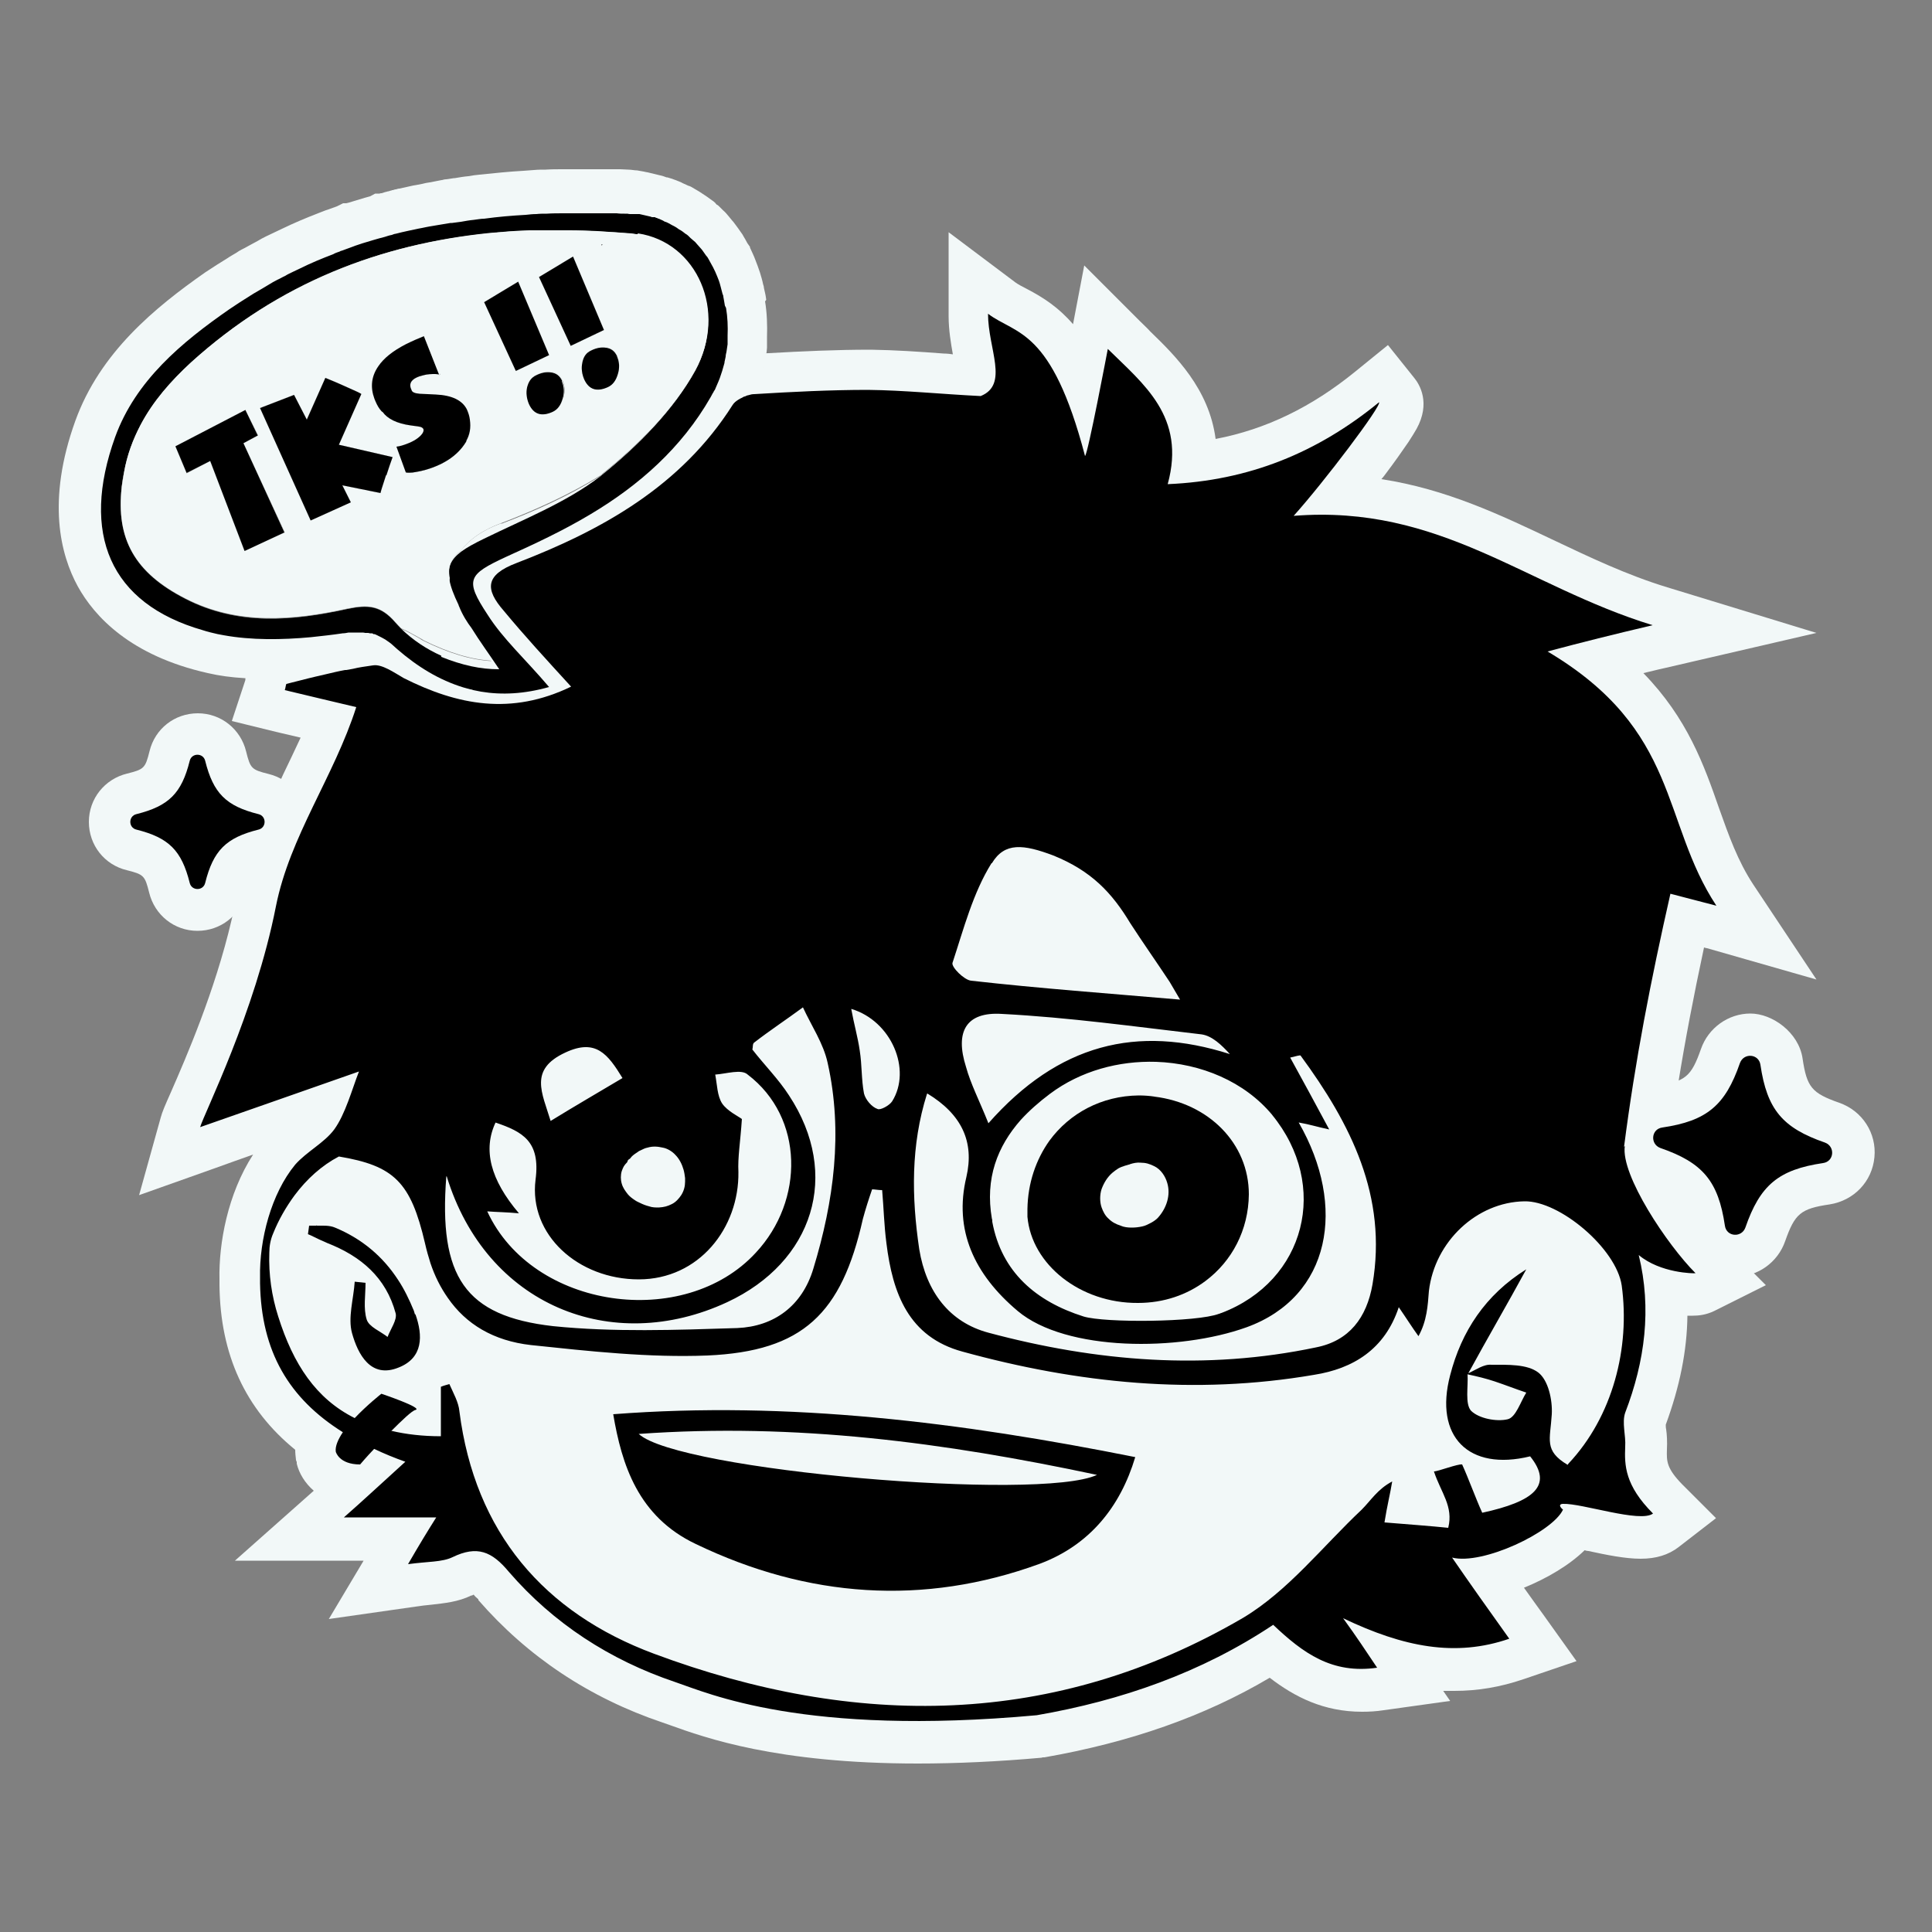 <?xml version="1.0" encoding="UTF-8"?>
<svg id="Layer_1" data-name="Layer 1" xmlns="http://www.w3.org/2000/svg" version="1.1" viewBox="0 0 500 500">
  <rect x="0" y="0" width="500" height="500" fill="#808080" stroke="none"/>
  <defs>
    <style>
      .cls-1 {
        fill: #000;
      }

      .cls-1, .cls-2 {
        stroke-width: 0px;
      }

      .cls-2 {
        fill: #f2f8f8;
      }
    </style>
  </defs>
  <path class="cls-2" d="M431.2,297.6c0,0,0,.2,0,.3.5,4.2,8.5,17.4,15.2,24.1l7.5,7.5,3.1,3.1-13.4,6.7c-2.1,1-4,1.2-5.5,1.2s-.7,0-1.4,0c-.1,9.1-2,18.4-5.6,28.2,0,.4,0,.8.1,1.2.2,1.4.3,3.2.2,5.2-.1,3.1-.1,4.9,4,9.1l8.7,8.7-9.7,7.5c-2.6,2-5.8,3-9.8,3s-8.9-1-13.5-2c-.3,0-.7-.1-1-.2-4,3.9-9.8,7.3-15.7,9.7.9,1.3,5.1,7.1,5.1,7.1l8.5,11.9-13.8,4.7c-5.9,2-11.7,3-17.8,3s-2,0-2.9,0l1.8,2.6-17.2,2.4c-1.9.3-3.8.4-5.6.4-9.9,0-17.4-3.8-23.9-8.8-16.9,10-36.1,16.7-58.3,20.6h-.4c0,0-.4.1-.4.1-11.2,1-22,1.5-32,1.5h0c-36.5,0-55.1-6.7-64-9.9-.8-.3-1.4-.5-2-.7-19-6.4-35-17.1-47.7-31.7v-.2c-.6-.5-1-.9-1.2-1.2-.1,0-.3.1-.4.2h-.2c-3.5,1.7-7,2-10.4,2.4-1.3.1-2.7.3-4.1.5l-22.4,3.2,9-15.1h-33.3l20.4-18.1c-2.3-2-3.8-4.5-4.4-7v-.5c-.1,0-.2-.5-.2-.5-.1-.9-.2-1.7-.2-2.6-12.9-10.5-19.4-24.6-19.6-42.6v-1.5c-.2-9.3,2.1-22.1,8.7-32.3-3.2,1.1-6.4,2.3-9.8,3.5l-19.7,7,5.6-20.1c.4-1.5,1.1-3.1,2.7-6.7,3.8-8.7,11.3-25.9,15.6-44.3.4-1.8.8-3.6,1.2-5.4,1.2-6.2,3.2-12,5.5-17.6.5-1.3,1.1-2.6,1.6-3.8,1.5-3.4,3.1-6.6,4.6-9.9.1-.3.3-.6.4-.9,1.6-3.3,3.1-6.5,4.6-9.7-2.2-.5-4.3-1-6.4-1.5l-11.4-2.8,3.5-10.6c0-.1,0-.2,0-.3,0-.5.2-1.1.5-1.8l1.9-5.7,5.8-1.4c1.1-.3,2.2-.6,3.4-.8,1.4-.4,2.8-.7,4.2-1,.4-.1.9-.2,1.3-.3,0,0,.2,0,.2,0,.4,0,.8-.2,1.2-.3,1.8-.4,3.6-.8,5.2-1.2.2,0,.4,0,.6-.1l1.6-.3c.9-.2,1.8-.3,2.6-.5,1.1-.2,2.1-.4,3.1-.5.7-.1,1.4-.1,2.1-.1,2.5,0,4.8.6,6.8,1.5,1.9.8,3.5,1.8,5,2.6.3.2.6.3.8.5,6.7,3.3,12.4,5,17.8,5.3-1.8-2-3.5-4.1-5.2-6.1-1.8-2.1-6.8-7.9-5.8-15.3,0-.6.2-1.1.3-1.7.5-2.1,1.5-3.9,2.7-5.5,3.3-4.4,8.5-6.3,10.5-7.1,8.3-3.2,17.1-7.1,25.4-12.2,9.6-6,18.5-13.7,25.3-24.4l.2-.3.2-.2c.3-.4.6-.9,1.1-1.4.4-.4.8-.8,1.2-1.2h.1c1.1-1,2.3-1.8,3.7-2.5,0,0,0,0,.1,0,.2,0,.4-.2.6-.3.6-.3,1.2-.5,1.6-.6h.2c.4-.2.9-.4,1.5-.5l1.4-.4h.2c.7-.1,1.4-.2,2.1-.3h.2c1.2,0,2.5-.2,3.7-.2,8.7-.5,17.6-.9,26.3-.9h.2c6.3.1,12.4.5,18.9,1,.8,0,1.6.1,2.3.2-.5-2.8-1.1-6.3-1.1-9.9v-21.7l17.3,13c.7.5,1.8,1.1,3,1.7,4.2,2.2,8.1,4.7,11.9,9.1l2.9-15.2,14.5,14.5c.9.9,1.8,1.7,2.6,2.6,6.4,6.2,15.2,14.8,16.9,27.8,13.1-2.5,24.9-8.3,36.1-17.4l8.5-6.9,6.8,8.5c1.4,1.7,4.3,6.5.6,13.2-.5.9-1.2,2-2.1,3.4-1.5,2.2-3.6,5.2-6.1,8.5-.3.4-.6.8-.9,1.1,16.9,2.6,30.9,9.3,44.6,15.8,9.3,4.4,18.9,9,29.4,12.2l38.6,11.8-39.3,9.1c-1.9.4-3.7.9-5.5,1.3,11.4,11.7,15.7,23.8,19.6,35,2.5,7,4.8,13.6,8.9,19.8l16.3,24.5-28.3-8.1c-.2,0-.5-.1-.8-.2-2.7,12.6-4.9,24.1-6.7,35.3-.6,3.9-1.2,7.7-1.8,11.6-.3,2.1-.6,4.1-.8,6.2Z"/>
  <polygon class="cls-2" points="73.6 137.8 63.3 142.6 54.4 119.3 48.3 122.4 45.4 115.5 63.5 106.1 66.7 112.7 63 114.7 73.6 137.8"/>
  <path class="cls-2" d="M80.4,134.7l-13.1-29.1,8.8-3.4,3.3,6.4,4.8-10.8c2,.8,3.6,1.5,4.7,2,3.2,1.4,4.7,2.1,4.6,2.2l-5.8,13.1,13.9,3.2c-.5,1.3-1,2.9-1.6,4.7-1,3.1-1.5,4.6-1.4,4.6l-9.9-2,2.2,4.4-10.4,4.7Z"/>
  <path class="cls-2" d="M113.9,97v-.3c0,0,.1.2,0,.3Z"/>
  <path class="cls-2" d="M97,103c-1.1-3-.8-5.8,1-8.4,1.4-2.1,3.8-4,7.1-5.7,1.6-.8,3.2-1.5,4.7-2.1l3.9,9.9c-.2,0-.5-.1-1-.1-.9,0-1.9,0-3,.3-3,.7-4,2-3.1,3.8.1.6.9.9,2.1,1l4.2.2c4.2.2,6.8,1.5,8,3.8.4.9.7,1.8.8,2.7.3,2.1,0,3.9-1,5.6-1.9,3.4-5.2,5.8-9.7,7.3-1.5.5-3,.8-4.4,1-1.2.1-1.8,0-1.7-.1l-2.4-6.6c.9-.1,1.8-.4,2.6-.7,1.9-.7,3.3-1.6,4.1-2.7.5-.8.4-1.3-.2-1.6-.3-.2-1.3-.3-2.8-.5-3.6-.5-6-1.7-7.3-3.5,0,0,0,0-.2-.1l-.5-.6c-.6-.8-1-1.7-1.4-2.7Z"/>
  <polygon class="cls-2" points="133.5 96 125.3 78.2 134.1 72.9 142.1 91.9 133.5 96"/>
  <path class="cls-2" d="M145.5,98.6c.6,1.3.7,2.8.2,4.5-.5,1.7-1.4,2.8-2.6,3.4-2.9,1.3-4.9.7-6.1-2-.6-1.4-.8-2.8-.5-4.3.3-1.6,1.1-2.6,2.4-3.2,1.4-.7,2.7-.9,3.9-.7,1.3.2,2.3,1,2.8,2.2Z"/>
  <path class="cls-2" d="M155.7,63.5v-.3s0,0,.2.1c0,0-.1.2-.2.2Z"/>
  <polygon class="cls-2" points="147.6 89.5 139.5 71.7 148.3 66.4 156.3 85.4 147.6 89.5"/>
  <path class="cls-2" d="M156.9,89.9c1.3.2,2.3,1,2.8,2.2.6,1.3.7,2.8.2,4.5-.5,1.7-1.4,2.8-2.6,3.4-2.9,1.3-4.9.7-6.1-2-.6-1.4-.8-2.8-.5-4.3.3-1.6,1.1-2.6,2.3-3.2,1.4-.7,2.7-.9,3.9-.7Z"/>
  <path class="cls-2" d="M198.3,77.6c-.1-.9-.3-1.9-.6-3.1,0-.3-.1-.6-.2-.9h0c-.2-1-.5-2-.8-3-.4-1.2-.8-2.3-1.2-3.3-.4-1.1-.9-2.1-1.4-3.2v-.2c0,0-.7-1-.7-1-.3-.6-.6-1.1-.9-1.6-.2-.4-.5-.9-.9-1.4-.3-.4-.6-.9-1-1.4-.4-.5-.7-1-1.1-1.4-.3-.4-.6-.7-.9-1.1h0c-.5-.6-.9-1.1-1.5-1.6-.3-.3-.6-.6-.9-.9-.2-.2-.4-.4-.6-.5h-.1c0-.1-.4-.4-.4-.5-.3-.3-.6-.5-.9-.7-.8-.6-1.5-1.1-2.3-1.6,0,0-.3-.2-.3-.2-.7-.5-1.5-.9-2.3-1.4-.3-.2-.7-.4-1-.5,0,0-.2,0-.3-.1-.6-.3-1.2-.5-1.7-.8-.9-.4-1.7-.7-2.6-1-.3-.1-.7-.2-1-.3,0,0-.1,0-.2,0-.5-.2-1.1-.4-1.6-.5-1.1-.3-2.2-.5-3.3-.8,0,0-.7-.1-1-.2-.6-.1-1.2-.2-1.7-.3-.7,0-1.5-.2-2.3-.2-.7,0-1.4-.1-2.1-.1-.4,0-.7,0-.9,0-2.1,0-4.3,0-6.5,0s-1.9,0-2.8,0c-1.2,0-2.5,0-3.8,0-.3,0-.6,0-1,0-1.3,0-2.8,0-4.3.1h0c-1,0-2,0-3,.1l-2.7.2c-3.7.2-7.5.6-11.4,1-1,.1-1.9.2-2.9.4-1.2.1-2.3.3-3.5.5h-.2c-.7.1-1.3.2-2,.3-.4,0-.8.1-1.1.2h-.1c-1,.2-2.1.4-3.1.6-.7.1-1.3.2-2,.4-.7.1-1.4.3-2.2.4-1.2.3-2.4.5-3.6.8-.3,0-.6.1-.9.2-.3,0-.5.1-.8.2h-.2c0,0-.2.1-.2.1-.2,0-.4.1-.7.2-.3,0-.7.2-.9.2l-.9.3c-.2,0-.4,0-.6.1h-1.1l-1.3.7c-1.9.5-3.7,1.1-5.4,1.6,0,0-.7.2-.8.2h-.8l-1.6.8c-.8.3-1.7.6-2.5.9-.1,0-.6.2-.6.2-.6.2-1.2.5-1.8.7-3.1,1.2-6.2,2.5-9.3,4-.7.3-1.4.7-2.1,1-.7.3-1.4.7-2.1,1-.6.3-1.4.7-2.2,1.2-.8.4-1.6.9-2.4,1.3-.5.3-1.1.6-1.7.9-.4.2-.9.5-1.3.8-.8.5-1.6.9-2.3,1.4-1.8,1.1-3.7,2.3-5.8,3.7h0c-13,9.1-27.2,20.7-33.6,38.4-7.5,20.8-3.8,34.7.6,42.8,4.3,7.8,13.6,18,33.7,22.5h0c3,.7,6.1,1.1,9.4,1.3,2.1.1,4.3.2,6.5.2,3.9,0,8-.2,12.7-.7,0,0,0,0,0,0,2.3-.2,4.8-.5,7.4-.9h0c.2,0,.4,0,.7-.1h.7c.1,0,.2,0,.2,0h.5s.1,0,.1,0h.1s.2,0,.2,0h.5c0,.1,0,.2,0,.2l.5.3.3.2c0,0,.2.2.5.4h.1c0,.1.2.3.2.3,0,0,0,0,.3.3l.2.2.2.2c10.9,9.4,22.2,14,34.7,14h0c4.7,0,9.7-.7,14.6-2.1l16.4-4.5-11-12.9c-2.4-2.8-4.7-5.3-6.7-7.5-3.1-3.4-5.9-6.4-8-9.4,7.4-3.3,15.1-6.9,22.6-11.4,15.7-9.3,27.1-20.5,34.9-34.2.3-.5.6-1.1,1-1.8.1-.2.2-.5.4-.7v-.2c.3-.5.6-1.1,1-1.9.2-.5.4-.9.6-1.4,0,0,0,0,0,0,0-.2.2-.5.3-.7l.7-1.8v-.2c0-.2.1-.3.2-.5.3-.9.5-1.7.7-2.8.2-.7.3-1.4.4-2h0c0-.5.2-1,.3-1.7,0-.4.1-.9.2-1.3,0-.4.1-.7.1-1.1v-.6c0,0,0-.1,0-.1,0-.3,0-.5,0-.8,0-.5,0-.9,0-1.2h0c.1-3.1,0-6.3-.5-9.3ZM31.5,126.1h0c.1-1.2.3-2.5.6-3.8.8-4.5,2.3-8.5,4.3-12.3,3.3-6.1,7.8-11.3,13-16.1,22.8-20.8,49-30.7,77.2-33.5,3.4-.4,6.9-.6,10.4-.7.7,0,1.4,0,2,0,2.8,0,5.6-.1,8.4,0,2.4,0,4.8,0,7.2.2h0c2.9.1,5.9.3,8.8.6.5,0,1,.1,1.6.2,15.3,2.3,23.2,20.1,14.9,35.3h0c-5.7,10.2-14.8,19.4-24.1,26.9-.2.2-.4.3-.6.5-8.3,5.2-17,9-25.4,12.2-2.1.8-7.2,2.7-10.5,7.1-2.6,2-3.6,4-3,7.2-1,7.4,4,13.2,5.8,15.3,1.7,2.1,3.4,4.1,5.2,6.1-5.4-.3-11.1-2-17.8-5.3-.3-.2-.6-.3-.8-.5-1.4-.8-3.1-1.8-5-2.6-.5-.5-1-1-1.5-1.6-3.8-4.4-7.1-4.6-12.4-3.5-14.1,3.1-28.3,4.4-41.9-2.6-13.1-6.7-18-15.4-16.5-28.9Z"/>
  <path class="cls-2" d="M51.1,240.9c-6,0-11.1-4.1-12.5-9.9-1.1-4.4-1.4-4.7-5.8-5.8-5.8-1.4-9.8-6.5-9.8-12.5s4.1-11.1,9.9-12.5c4.4-1.1,4.7-1.4,5.8-5.8,1.4-5.8,6.5-9.8,12.5-9.8s11.1,4.1,12.5,9.9c1.1,4.4,1.4,4.7,5.8,5.8,5.8,1.4,9.8,6.5,9.8,12.5s-4.1,11.1-9.9,12.5c-4.4,1.1-4.7,1.4-5.8,5.8-1.4,5.8-6.5,9.8-12.5,9.8h0Z"/>
  <path class="cls-2" d="M449.1,330.4c-6.8,0-12.5-4.9-13.4-11.6-1.1-7.5-2.4-9-9.5-11.5-6-2.1-9.7-7.9-9.1-14.1.6-6.3,5.3-11.2,11.6-12.2,7.5-1.1,9-2.4,11.5-9.5,1.9-5.5,7.1-9.2,12.8-9.2s12.5,4.9,13.5,11.6c1.1,7.5,2.4,9,9.5,11.5,6,2.1,9.7,7.9,9.1,14.1-.6,6.3-5.3,11.2-11.6,12.2-7.5,1.1-9,2.4-11.5,9.5-1.9,5.5-7.1,9.2-12.8,9.2h0Z"/>
  <path class="cls-2" d="M49.1,228.5c-2.1-8.4-5.4-11.7-13.8-13.8-2.1-.5-2.1-3.5,0-4,8.4-2.1,11.7-5.4,13.8-13.8.5-2.1,3.5-2.1,4,0,2.1,8.4,5.4,11.7,13.8,13.8,2.1.5,2.1,3.5,0,4-8.4,2.1-11.7,5.4-13.8,13.8-.5,2.1-3.5,2.1-4,0Z"/>
  <polygon class="cls-2" points="63 114.7 73.6 137.8 63.3 142.6 54.4 119.3 48.3 122.4 45.4 115.5 63.5 106.1 66.7 112.7 63 114.7"/>
  <path class="cls-2" d="M87.6,115.1l13.9,3.2c-.5,1.3-1,2.9-1.6,4.7-1,3.1-1.5,4.6-1.4,4.6l-9.9-2,2.2,4.4-10.4,4.7-13.1-29.1,8.8-3.4,3.3,6.4,4.8-10.8c2,.8,3.6,1.5,4.7,2,3.2,1.4,4.7,2.1,4.6,2.2l-5.8,13.1Z"/>
  <path class="cls-2" d="M113.9,97v-.3c0,0,.1.2,0,.3Z"/>
  <path class="cls-2" d="M121.7,108.4c.3,2.1,0,3.9-1,5.6-1.9,3.4-5.2,5.8-9.7,7.3-1.5.5-3,.8-4.4,1-1.2.1-1.8,0-1.7-.1l-2.4-6.6c.9-.1,1.8-.4,2.6-.7,1.9-.7,3.3-1.6,4.1-2.7.5-.8.4-1.3-.2-1.6-.3-.2-1.3-.3-2.8-.5-3.6-.5-6-1.7-7.3-3.5,0,0,0,0-.2-.1l-.5-.6c-.6-.8-1-1.7-1.4-2.7-1.1-3-.8-5.8,1-8.4,1.4-2.1,3.8-4,7.1-5.7,1.6-.8,3.2-1.5,4.7-2.1l3.9,9.9c-.2,0-.5-.1-1-.1-.9,0-1.9,0-3,.3-3,.7-4,2-3.1,3.8.1.6.9.9,2.1,1l4.2.2c4.2.2,6.8,1.5,8,3.8.4.9.7,1.8.8,2.7Z"/>
  <polygon class="cls-2" points="142.1 91.9 133.5 96 125.3 78.2 134.1 72.9 142.1 91.9"/>
  <path class="cls-2" d="M145.5,98.6c.6,1.3.7,2.8.2,4.5-.5,1.7-1.4,2.8-2.6,3.4-2.9,1.3-4.9.7-6.1-2-.6-1.4-.8-2.8-.5-4.3.3-1.6,1.1-2.6,2.4-3.2,1.4-.7,2.7-.9,3.9-.7,1.3.2,2.3,1,2.8,2.2Z"/>
  <path class="cls-2" d="M155.7,63.5v-.3s0,0,.2.1c0,0-.1.2-.2.2Z"/>
  <polygon class="cls-2" points="156.3 85.4 147.6 89.5 139.5 71.7 148.3 66.4 156.3 85.4"/>
  <path class="cls-2" d="M157.3,100.1c-2.9,1.3-4.9.7-6.1-2-.6-1.4-.8-2.8-.5-4.3.3-1.6,1.1-2.6,2.3-3.2,1.4-.7,2.7-.9,3.9-.7,1.3.2,2.3,1,2.8,2.2.6,1.3.7,2.8.2,4.5-.5,1.7-1.4,2.8-2.6,3.4Z"/>
  <path class="cls-2" d="M187.5,79.1c-.1-.8-.3-1.6-.4-2.3,0-.3-.1-.5-.2-.7-.2-.8-.4-1.5-.6-2.3-.2-.8-.5-1.6-.8-2.3-.3-.8-.7-1.6-1.1-2.4-.2-.3-.3-.6-.5-.9-.2-.4-.4-.7-.6-1.1-.2-.3-.4-.7-.7-1-.2-.3-.5-.7-.7-1-.2-.3-.5-.7-.8-1-.3-.3-.5-.6-.8-.9-.3-.3-.6-.7-1-1-.2-.2-.5-.4-.7-.6-.2-.2-.4-.4-.6-.6,0,0,0,0,0,0-.2-.2-.5-.4-.7-.5-.5-.4-1-.8-1.6-1.1,0,0-.2-.1-.3-.2-.5-.4-1.1-.7-1.7-1-.2-.1-.5-.3-.7-.4,0,0-.1,0-.2-.1-.2,0-.4-.2-.6-.3-.2,0-.4-.2-.6-.3-.4-.2-.7-.3-1.1-.4-.2,0-.3-.1-.5-.2,0,0,0,0,0,0-.2,0-.4-.1-.5-.2,0,0-.1,0-.2,0-.1,0-.2,0-.3-.1,0,0-.1,0-.2,0-.2,0-.5-.2-.7-.2-.4-.1-.8-.2-1.3-.3-.4-.1-.8-.2-1.3-.3-.2,0-.4,0-.6,0-.1,0-.3,0-.4,0-.2,0-.3,0-.5,0,0,0,0,0-.1,0-.2,0-.4,0-.6,0-.3,0-.5,0-.8,0,0,0,0,0,0,0-.3,0-.5,0-.8,0-.2,0-.5,0-.7,0-.1,0-.2,0-.4,0-.3,0-.6,0-.9,0h0c0,0-.2,0-.2,0-2.1,0-4.3,0-6.4,0s-1.8,0-2.7,0h0c-1.2,0-2.5,0-3.7,0-.3,0-.5,0-.7,0-1.5,0-2.9,0-4.4.1h0c-.9,0-1.8,0-2.7.1-.9,0-1.8.1-2.7.2-3.6.2-7.2.5-10.8,1-.9,0-1.8.2-2.7.3-1.1.1-2.2.3-3.3.5-.7.1-1.5.2-2.3.4-.3,0-.6,0-1,.1-1,.2-2,.4-3,.5-.6.1-1.2.2-1.8.4-.7.1-1.4.3-2,.4-1.2.2-2.3.5-3.4.7-.6.1-1.2.3-1.8.4-.5.1-1.1.3-1.6.4-.3,0-.7.2-1,.3-.6.1-1.2.3-1.8.5,0,0,0,0,0,0-2,.5-3.9,1.1-5.9,1.8-.8.3-1.6.5-2.3.8,0,0,0,0,0,0-1,.3-2,.7-3,1.1-.2,0-.3.1-.5.2-.6.2-1.2.4-1.7.7-2.9,1.1-5.8,2.3-8.6,3.7-.6.3-1.3.6-1.9.9-.6.3-1.3.6-1.9.9-.7.3-1.3.7-2,1-.8.4-1.5.8-2.3,1.3-.5.3-1,.6-1.5.9-.4.2-.8.5-1.2.7-.7.4-1.4.8-2.1,1.2-1.8,1.1-3.6,2.3-5.4,3.5-12.4,8.6-24.3,18.5-29.6,33.1h0c-9.1,25.1-1.4,43.2,22.8,50,1.2.4,2.5.7,3.8,1,.5.1,1,.2,1.6.3,7.3,1.3,15.2,1.2,22.8.4,2.6-.2,5.3-.6,7.8-.9.5,0,1-.1,1.5-.2.2,0,.4,0,.5,0,.4,0,.8,0,1.2,0s.6,0,.9,0c.2,0,.5,0,.7,0,.3,0,.7,0,1,.1h0c.2,0,.4,0,.7.1.2,0,.4,0,.6.1.1,0,.2,0,.4,0,.1,0,.3,0,.5.1,0,0,0,0,0,0,0,0,0,0,.1,0,.3,0,.5.2.8.3,0,0,0,0,0,0,.4.2.8.4,1.2.6.3.2.6.3.9.5,0,0,0,0,0,0,.3.2.6.4,1,.7.4.3.7.5,1.1.9.3.3.7.6,1,.9,5.3,4.6,11,8.1,17.2,9.9.6.2,1.2.3,1.8.5.3,0,.5.1.8.2.7.1,1.3.3,2,.4,5.4.8,11.2.5,17.5-1.2-6.2-7.3-11.9-12.4-15.9-18.6-6-9.1-5.1-10.4,4.7-15,7.3-3.3,14.8-6.8,21.8-11,12.6-7.5,23.6-17.2,31.1-30.3.3-.5.5-.9.8-1.4,0-.2.2-.3.3-.5.2-.5.4-.9.6-1.4.2-.5.5-1.1.7-1.7,0,0,0,0,0,0,.2-.6.4-1.2.6-1.8.2-.7.4-1.4.6-2.1,0,0,0,0,0,0,.1-.5.2-1,.3-1.5,0-.4.1-.8.2-1.2.1-.7.2-1.3.3-2h0c0-.4,0-.8,0-1.2,0-.3,0-.7,0-1,.1-2.4,0-4.8-.4-7.2ZM129.8,135.4c-2.1.8-7.2,2.7-10.5,7.1-2.6,2-3.6,4-3,7.2-1,7.4,4,13.2,5.8,15.3,1.7,2.1,3.4,4.1,5.2,6.1-5.4-.3-11.1-2-17.8-5.3-.3-.2-.6-.3-.8-.5-1.4-.8-3.1-1.8-5-2.6-.5-.5-1-1-1.5-1.6-3.8-4.4-7.1-4.6-12.4-3.5-14.1,3.1-28.3,4.4-41.9-2.6-13.1-6.7-18-15.4-16.5-28.9h0c.1-1.2.3-2.5.6-3.8.8-4.5,2.3-8.5,4.3-12.3,3.3-6.1,7.8-11.3,13-16.1,22.8-20.8,49-30.7,77.2-33.5,3.4-.4,6.9-.6,10.4-.7.7,0,1.4,0,2,0,2.8,0,5.6-.1,8.4,0,2.4,0,4.8,0,7.2.2h0c2.9.1,5.9.3,8.8.6.5,0,1,.1,1.6.2,15.3,2.3,23.2,20.1,14.9,35.3h0c-5.7,10.2-14.8,19.4-24.1,26.9-.2.2-.4.3-.6.5-8.3,5.2-17,9-25.4,12.2Z"/>
  <path class="cls-2" d="M438.6,329.7c-.4.2-9.1,0-14.7-4.7,3.5,13.9,1.6,27.4-3.5,40.8-.9,2.6.2,5.8,0,8.8-.2,4.8-.1,10,7.2,17.3-3.3,2.6-18.3-2.6-23.3-2.5-.7,0-1.3.4,0,1.5-2.7,5.8-20.8,14.4-28.7,12.4,4.6,6.8,9.3,13.3,14.8,21-13.9,4.8-27.2,2.2-43-5.3,3.7,5.1,5.7,8.2,8.8,12.8-11.7,1.6-19.2-3.8-26.9-11.1-18.6,12.4-39.3,19.6-61.2,23.4-60.3,5.5-85-5.7-93.6-8.6-16.8-5.7-31.4-15.2-43-28.5-4.4-5.3-8.2-6.9-14.6-3.8-2.7,1.3-6.4,1.1-11.5,1.8,2.9-4.9,4.9-8.2,7.3-12.1h-23.9c4.9-4.4,9.5-8.6,15.9-14.4-2.8-1-5.5-2.2-8-3.3-2.1,2.2-3.6,4-3.6,4-5.5,0-6.3-3.3-6.3-3.3-.2-1.4.6-3.2,1.8-5-14.1-8.8-21.3-20.9-21.5-38.6v-1.5c-.2-9.9,2.9-21.8,9.1-29.2,2.9-3.5,7.5-5.7,10.1-9.1,2.9-4,4.6-10.4,6.4-15-15,5.3-27.2,9.5-41.1,14.4.9-3.3,14.2-29.6,19.6-57.1,3.6-18.2,14.9-33.5,20.8-51.6-4.8-1.1-11.7-2.7-18.5-4.4.2-.5.2-1.1.4-1.6,2.5-.6,5.1-1.3,7.6-1.9.9-.2,1.7-.4,2.6-.6,1.7-.4,3.3-.8,5-1.1.1,0,.2,0,.3,0l1.7-.3c.8-.2,1.6-.3,2.5-.5.9-.2,1.8-.3,2.7-.4,2.4-.4,5.5,1.8,8,3.3,13.9,6.9,27.8,9.7,43.3,2.2-6.4-6.9-12.1-13.2-17.4-19.6-4.9-5.7-4.9-9.3,3.3-12.4,22.1-8.6,42.6-19.9,55.9-40.9,0-.1.2-.3.3-.4.1-.1.2-.3.4-.4.5-.4,1.1-.8,1.8-1.1.2-.1.5-.2.7-.3.3,0,.5-.2.8-.3h0c.5-.2,1.1-.3,1.6-.3,9.9-.5,19.7-1.1,29.4-1.1,9.5.2,19,1.1,29.2,1.6,7.4-3,1.9-12.2,1.9-21.3,7.3,5.5,16.5,3.7,25.1,36.8.7-.2,5.9-27.7,5.9-27.7,9.1,9.1,20.2,17.5,15.5,35,21-.9,38.7-8.2,54.7-21.2.7.9-14.3,20.7-22.1,29.4,37.9-3,60,18.3,92.9,28.3-10.2,2.4-18.3,4.4-27.2,6.8,34.4,20.4,29.2,44,43.7,65.8-2.6-.7-6.2-1.6-11.9-3.1-5.1,22.5-9.1,43-12,65.5-1.1,7.5,11,25.6,18.3,32.9h0Z"/>
  <path class="cls-2" d="M471.8,301c-11.5,1.7-16.3,5.7-20.1,16.7-1,2.7-4.9,2.4-5.3-.5-1.7-11.5-5.7-16.3-16.7-20.1-2.7-1-2.4-4.9.5-5.3,11.5-1.7,16.3-5.7,20.1-16.7,1-2.7,4.9-2.4,5.3.5,1.7,11.5,5.7,16.3,16.7,20.1,2.7,1,2.4,4.9-.5,5.3Z"/>
  <path class="cls-1" d="M420.3,296.8c2.9-22.5,6.9-43,12-65.5,5.7,1.5,9.3,2.4,11.9,3.1-14.4-21.8-9.3-45.4-43.7-65.8,9-2.4,17-4.4,27.2-6.8-32.9-10.1-54.9-31.3-92.9-28.3,7.9-8.8,22.8-28.5,22.1-29.4-15.9,13-33.6,20.3-54.7,21.2,4.8-17.5-6.3-25.9-15.5-35,0,0-5.2,27.5-5.9,27.7-8.7-33.2-17.8-31.3-25.1-36.8,0,9.1,5.5,18.3-1.9,21.3-10.2-.5-19.7-1.5-29.2-1.6-9.7,0-19.6.5-29.4,1.1-.5,0-1,.1-1.6.3h0c-.3,0-.5.2-.8.3-.3,0-.5.2-.7.3-.7.3-1.3.7-1.8,1.1-.1.1-.3.3-.4.4-.1.1-.2.3-.3.4-13.3,21-33.8,32.4-55.9,40.9-8.2,3.1-8.2,6.8-3.3,12.4,5.3,6.4,11,12.6,17.4,19.6-15.5,7.5-29.4,4.8-43.3-2.2-2.6-1.5-5.7-3.7-8-3.3-.9.1-1.8.3-2.7.4-.8.1-1.6.3-2.5.5l-1.7.3c-.1,0-.2,0-.3,0-1.7.3-3.3.7-5,1.1-.9.2-1.8.4-2.6.6-2.6.6-5.1,1.3-7.6,1.9-.2.5-.2,1.1-.4,1.6,6.8,1.6,13.7,3.3,18.5,4.4-5.8,18.1-17.2,33.4-20.8,51.6-5.4,27.5-18.7,53.8-19.6,57.1,13.9-4.9,26.1-9.1,41.1-14.4-1.8,4.6-3.5,11-6.4,15-2.6,3.5-7.1,5.7-10.1,9.1-6.2,7.5-9.3,19.4-9.1,29.2v1.5c.3,17.6,7.4,29.8,21.5,38.6,2.5,1.6,5.2,3,8.1,4.3,2.5,1.2,5.2,2.3,8,3.3-6.4,5.8-11,10.1-15.9,14.4h23.9c-2.4,3.8-4.4,7.1-7.3,12.1,5.1-.7,8.8-.5,11.5-1.8,6.4-3.1,10.2-1.5,14.6,3.8,11.5,13.3,26.1,22.8,43,28.5,8.6,2.9,33.3,14.1,93.6,8.6,21.9-3.8,42.6-11,61.2-23.4,7.7,7.3,15.2,12.8,26.9,11.1-3.1-4.6-5.1-7.7-8.8-12.8,15.7,7.5,29.1,10.1,43,5.3-5.5-7.7-10.2-14.3-14.8-21,7.9,2,26-6.6,28.7-12.4-1.3-1.1-.7-1.5,0-1.5,4.9-.2,20,5,23.3,2.5-7.3-7.3-7.4-12.5-7.2-17.3.2-2.9-.9-6.2,0-8.8,5.1-13.3,6.9-26.9,3.5-40.8,5.6,4.7,14.3,4.8,14.7,4.7-7.3-7.3-19.4-25.4-18.3-32.9h0ZM329.2,288.5c15,18.3,8.7,43-13.1,51.3-.2,0-.4.2-.6.2-5.7,2.2-29.6,2.4-35.1.7-12.3-3.9-21.2-11.5-23.6-24.5h0c0,0,0-.1,0-.1,0-.2,0-.5-.1-.7-1.8-10.4,1.4-18.7,7.5-25.6,0,0,0,0,0,0,2.2-2.4,4.7-4.6,7.5-6.7,8-6,17.9-8.6,27.5-8.3h0c11.6.4,22.9,5.1,30.1,13.8h0ZM318.3,272.8c-24.1-7.7-44.4-2.6-62.5,17.9-2.4-6-4.6-10.2-5.8-14.6-2.9-9.1,0-14.3,9.3-13.7,17.4.9,34.5,3.3,51.7,5.3,2.7.4,5.1,2.7,7.3,5.1ZM256.7,223.4c3.3-5.5,8.2-4.9,15.9-2,9.9,4,15.2,9.7,19.9,17.5,3.3,5.1,6.9,10.2,10.2,15.2.9,1.5,1.6,2.7,2.7,4.6-18.5-1.6-36.4-2.9-54.1-4.9-1.8-.2-5.1-3.5-4.8-4.6,2.9-8.8,5.3-18.1,10.1-25.8h0ZM240,283c8.9,5.4,12.2,12.5,10.1,21.6-3.3,13.7,2,25.2,13.3,34.7,12.5,10.5,41.7,10.5,59.2,4.2,21.8-7.9,26-31.3,13.5-53,2.9.5,4.6,1.1,7.9,1.8-3.7-6.9-6.8-12.6-10.1-18.6,1.6-.4,2.7-.7,2.7-.5,13,17.7,22.5,36.4,18.6,59.2-1.5,8.6-6,14.6-14.6,16.3-28.5,6-56.8,3.7-84.8-3.8-10.1-2.7-16.1-10.6-17.9-21.6-2-13.5-2.2-26.9,2-40.2ZM230.9,285c-.7,1.1-3.1,2.4-3.8,2-1.5-.5-3.1-2.4-3.5-4-.7-3.7-.5-7.3-1.1-11.1-.5-3.5-1.5-6.9-2.2-10.8,10.4,3.1,15.7,15.7,10.6,23.9ZM162.5,300.3c0,0,.1-.2.2-.2,0,0,.2-.2.3-.2.2-.2.3-.4.5-.6.5-.5,1-.8,1.6-1.2.2-.2.5-.3.7-.4.6-.3,1.2-.6,1.8-.7,1.3-.4,2.6-.3,3.9,0,1.2.2,2.5,1,3.3,1.9,1,1,1.7,2.4,2.1,3.8.2.7.3,1.4.4,2.2,0,.3,0,.6,0,.9,0,1.2-.3,2.4-1,3.5-.6.9-1.4,1.8-2.4,2.3-1.2.6-2,.8-3.4.9-.8,0-1.7,0-2.5-.3-.8-.2-1.6-.5-2.4-.9-.4-.2-.9-.4-1.3-.7-.6-.4-1.3-.9-1.8-1.5-.7-.9-1.3-1.7-1.6-2.8-.3-1-.3-2.2,0-3.2.4-1.1.6-1.5,1.4-2.3h0ZM146.3,272.4c7.9-3.7,11,.4,14.8,6.6-6.2,3.7-12.1,7.1-18.6,11.1-2.2-7.3-5.7-13.3,3.8-17.7h0ZM128.2,290.5c7.1,2.4,11.7,4.9,10.4,14.8-1.8,14.3,11.1,25.8,26.7,25.8s26-13.3,25.8-27.8c-.2-3.8.5-7.7.9-13.7-.9-.7-3.7-2-5.1-4-1.3-2-1.3-4.9-1.8-7.5,2.9-.2,6.8-1.5,8.4,0,14.6,11.1,14.7,32.6,2.1,46.1-18.5,20.1-57.8,14.7-69.5-10.7,2.7.2,4.9.2,8.2.5-7.4-8.7-9.4-16.5-6-23.6h0ZM115.6,304.4c10.2,33.4,42.7,46.5,72.6,32.6,22.3-10.4,29.5-33,16-53.5-2.7-4.2-6.4-7.9-9.5-11.9.2-.5,0-1.5.5-1.8,4-3.1,8.4-6,12.6-9.1,2.2,4.8,5.3,9.3,6.4,14.4,4,17.9,1.6,35.8-3.7,53.2-2.9,9.7-10.2,15-19.7,15.4-15.9.5-32,1.1-47.7-.5-22.8-2.6-29.6-12.8-27.6-38.7ZM405.7,379.1c-6.2-3.7-4.5-6.5-4.1-13.1.2-3.7-.9-8.8-3.5-10.8-2.9-2.2-7.9-2-12.1-2-2-.2-4,1.3-6,2.2,4.9-9,10.1-17.9,15-26.9-10.6,6.6-16.8,16.1-19.7,27.4-4.2,15.9,4.8,24.9,20.7,21,6.1,7.6.9,11.7-12.4,14.6-1.6-3.5-3.6-9-5.2-12.5-1.1-.2-6.2,1.8-7.3,1.8,1.8,5.5,5.1,9,3.7,14.6-3.7-.4-11.6-1-16.5-1.4.7-4.4,1.5-7.5,2-10.6-3.8,2-5.5,4.9-7.9,7.3-10.1,9.5-19,21-30.7,28-48.8,28.5-100.3,28.7-152.4,9.3-28.5-10.6-46.4-31.4-50.4-62.7-.2-2.4-1.6-4.8-2.6-7.1-.7.2-1.5.4-2.2.7v12.8c-4.7,0-9-.5-12.8-1.4-3.5-.8-6.7-1.9-9.5-3.3-10-5-15.9-13.9-19.8-26.3-1.7-5.3-2.5-10.9-2.3-16.5,0-1.7.3-3.4,1-5h0c1.4-3.5,3.3-6.8,5.5-9.8,0,0,0,0,0,0,3.2-4.3,7.1-7.8,11.5-10.1,14.3,2.4,18.6,6.6,22.3,22.5.4,1.8.9,3.5,1.4,5.1,1.1,3.3,2.6,6.3,4.5,9,4.7,6.8,11.8,11.1,21.5,12.2,15.2,1.6,30.5,3.3,45.7,2.7,24.7-1.1,34.7-10.8,40.2-35.3.7-2.6,1.5-5.1,2.4-7.7.7,0,1.6.2,2.6.2.4,4.6.5,9.1,1.1,13.7,1.6,13,5.7,24.3,19.7,28.1,29.8,8.2,60.1,11.3,91,6,10.1-1.6,18.3-6.6,21.9-17.5,2,2.9,3.5,5.3,5.1,7.5,2.2-4,2.4-7.9,2.7-11.7,1.5-12.8,12.4-23,24.7-23.2,9.1-.2,23.8,12.2,25.2,21.8,2.2,16.1-2.3,33.9-13.8,46.1h0ZM379.9,355.7c2.4.5,4.8,1.1,6.9,1.8,2.7.9,5.5,2,8.2,2.9-1.5,2.4-2.7,6.4-4.8,6.9-2.9.7-7.5-.2-9.5-2.2-1.6-1.8-.7-6.2-.9-9.5h0Z"/>
  <path class="cls-1" d="M158.7,366c2.2,13,6.4,26.5,21.4,33.6,28.9,13.9,58.9,16.1,89,5.1,12.8-4.8,20.8-14.6,24.7-27.6-45-9-89.6-14.6-135.1-11.1ZM165.3,371.1c40.6-2.9,79.1,2.2,118.6,10.6-14.8,6.9-108.4-1.1-118.6-10.6Z"/>
  <path class="cls-1" d="M187.6,79.1h0c-.1-.8-.3-1.6-.4-2.3,0-.3-.1-.5-.2-.7-.2-.8-.4-1.5-.6-2.3-.2-.8-.5-1.6-.8-2.3-.3-.8-.7-1.6-1.1-2.4-.2-.3-.3-.6-.5-.9-.2-.4-.4-.7-.6-1.1-.2-.4-.4-.7-.7-1-.2-.3-.5-.7-.7-1-.2-.3-.5-.7-.8-1-.3-.3-.5-.6-.8-.9-.3-.4-.6-.7-1-1-.2-.2-.5-.4-.7-.6-.2-.2-.4-.4-.6-.6,0,0,0,0,0,0-.2-.2-.5-.4-.7-.5-.5-.4-1-.8-1.6-1.1,0,0-.2-.1-.3-.2-.5-.4-1.1-.7-1.7-1-.2-.1-.5-.3-.7-.4,0,0-.1,0-.2-.1-.2-.1-.4-.2-.7-.3-.2,0-.4-.2-.6-.3-.4-.2-.7-.3-1.1-.5-.2,0-.3-.1-.5-.2,0,0,0,0,0,0-.2,0-.4-.1-.5-.2,0,0-.1,0-.2,0,0,0-.2,0-.3,0,0,0-.1,0-.2,0,0,0,0,0,0,0-.2,0-.5-.2-.7-.2-.4-.1-.9-.2-1.3-.3-.4-.1-.8-.2-1.3-.3-.2,0-.4,0-.6,0-.1,0-.2,0-.4,0-.2,0-.4,0-.6,0,0,0,0,0-.1,0-.2,0-.4,0-.6,0-.3,0-.5,0-.8-.1,0,0,0,0,0,0-.3,0-.5,0-.8,0-.6,0-1.3,0-2-.1h0c0,0-.2,0-.2,0-2.1,0-4.3,0-6.4,0s-1.8,0-2.7,0h0c-1.2,0-2.5,0-3.7,0-.3,0-.5,0-.7,0-1.5,0-2.9,0-4.4.1h0c-.9,0-1.8,0-2.7.1-.9,0-1.8.1-2.7.2-3.6.2-7.2.5-10.8,1-.9,0-1.8.2-2.7.3-1.1.1-2.2.3-3.3.5-.7.1-1.5.2-2.3.3-.3,0-.6,0-1,.1-1,.2-2,.3-3,.5-.6.1-1.2.2-1.8.3-.7.1-1.4.3-2,.4-1.2.2-2.3.5-3.4.7-.6.1-1.2.3-1.8.4-.5.1-1.1.3-1.6.4-.3,0-.7.2-1,.3-.6.1-1.2.3-1.8.5,0,0,0,0,0,0-2,.5-3.9,1.1-5.9,1.7-.8.3-1.6.5-2.3.8,0,0,0,0,0,0-1,.4-2,.7-3,1.1-.2,0-.3.1-.5.2-.6.2-1.2.4-1.7.7-2.9,1.1-5.8,2.3-8.6,3.7-.6.3-1.3.6-1.9.9-.6.3-1.3.6-1.9,1-.7.3-1.3.7-2,1-.8.4-1.5.8-2.3,1.3-.5.3-1,.6-1.5.9-.4.2-.8.5-1.2.7-.7.4-1.4.8-2,1.2-1.8,1.1-3.6,2.3-5.4,3.5-12.4,8.6-24.3,18.5-29.6,33.1-9,25-1.4,43.1,22.7,50,1.2.4,2.5.7,3.8,1,.5.1,1,.2,1.6.3,7.2,1.3,15,1.2,22.6.5,2.8-.3,5.5-.6,8.2-1,.5,0,1-.1,1.5-.2.2,0,.4,0,.5,0,.4,0,.8,0,1.2,0s.6,0,.9,0c.2,0,.5,0,.7,0,.3,0,.7,0,1,.1h0c.2,0,.4,0,.6,0,.2,0,.4,0,.6.1.1,0,.2,0,.4,0,.2,0,.4,0,.5.2h0c0,0,.1,0,.2,0,.3,0,.5.2.8.3,0,0,0,0,0,0,.4.2.8.4,1.2.6.3.2.6.3.9.5,0,0,0,0,0,0,.3.2.6.4,1,.7.4.3.7.5,1.1.9.3.3.7.6,1,.9,5.3,4.6,10.9,8,17.1,9.9.6.2,1.2.3,1.8.5.3,0,.5.1.8.2.7.1,1.3.3,2,.4,5.4.9,11.2.6,17.6-1.2-6.2-7.3-11.9-12.4-15.9-18.7-6-9.1-5.1-10.4,4.8-15,7.3-3.3,14.8-6.8,21.8-11,12.6-7.5,23.6-17.2,31.1-30.3.3-.5.5-1,.8-1.4,0-.2.2-.3.3-.5.2-.5.4-.9.6-1.4.2-.5.5-1.1.7-1.7,0,0,0,0,0,0,.2-.6.4-1.2.6-1.8.2-.7.4-1.4.6-2.1,0,0,0-.1,0-.2.1-.5.2-.9.3-1.4,0-.4.1-.8.2-1.2.1-.7.2-1.3.3-2h0c0-.4,0-.8,0-1.2,0-.3,0-.7,0-1,.1-2.4,0-4.8-.4-7.2ZM114.2,169.7c-3.8-1.7-7.3-4-10.4-7-.5-.5-1-1-1.5-1.6-3.8-4.4-7.1-4.6-12.4-3.5-14.1,3.1-28.3,4.4-41.9-2.6-13.1-6.7-18-15.4-16.5-28.9h0c.1-1.2.3-2.5.6-3.8.8-4.5,2.3-8.5,4.3-12.3,3.3-6.1,7.8-11.3,13-16.1,22.8-20.8,49-30.7,77.2-33.5,3.4-.4,6.9-.6,10.4-.7.7,0,1.4,0,2,0,2.8,0,5.6-.1,8.4,0,2.4,0,4.8,0,7.2.2h0c2.9.1,5.9.3,8.8.6.5,0,1,.1,1.6.2,15.3,2.3,23.2,20.1,14.9,35.3h0c-5.7,10.2-14.8,19.4-24.1,26.9-.2.2-.4.3-.6.5-8.8,6.7-19.7,11-29.9,16-2.5,1.2-4.5,2.3-6,3.4-2.6,2-3.6,4-3,7.2.3,1.8,1.1,3.9,2.4,6.6,0,0,0,.2.1.3.9,2.3,2.2,4.3,3.2,5.6,2.1,3.4,4.6,6.8,7.2,10.7h-.2c-4.6,0-9.3-1-14.8-3.2Z"/>
  <path class="cls-2" d="M165,60.6c-.5,0-1-.1-1.6-.2-2.9-.2-5.9-.4-8.8-.6h0c-2.4-.1-4.8-.2-7.2-.2-2.8,0-5.6,0-8.4,0-.7,0-1.4,0-2,0-3.5.1-7,.4-10.4.7-28.1,2.9-54.3,12.8-77.2,33.5-5.2,4.8-9.8,10-13,16.1-2,3.8-3.5,7.8-4.3,12.3-.2,1.3-.4,2.5-.6,3.8h0c-1.5,13.5,3.4,22.2,16.5,28.9,13.5,6.9,27.8,5.7,41.9,2.6,5.3-1.1,8.6-.9,12.4,3.5.5.5,1,1.1,1.5,1.6,1.9.8,3.5,1.8,5,2.6.3.2.6.3.8.5,6.7,3.3,12.4,5,17.8,5.3-1.8-2-3.5-4.1-5.2-6.1-1.8-2.1-6.8-7.9-5.8-15.3-.6-3.2.4-5.2,3-7.2,3.3-4.4,8.5-6.3,10.5-7.1,8.3-3.2,17.1-7.1,25.4-12.2.2-.1.4-.3.6-.5,9.3-7.5,18.5-16.6,24.1-26.9h0c8.3-15.2.4-33-14.9-35.3ZM155.9,63.3c0,0-.1.2-.2.2v-.3s0,0,.2.1ZM63.3,142.6l-8.9-23.3-6.1,3.2-2.9-7,18.1-9.4,3.3,6.6-3.8,2,10.7,23.1-10.4,4.7ZM99.9,123c-1,3.1-1.5,4.6-1.4,4.6l-9.9-2,2.2,4.4-10.4,4.7-13.1-29.1,8.8-3.4,3.3,6.4,4.8-10.8c2,.8,3.6,1.5,4.7,2,3.2,1.4,4.7,2.1,4.6,2.2l-5.8,13.1,13.9,3.2c-.5,1.3-1,2.9-1.6,4.7ZM120.8,114c-1.9,3.4-5.2,5.8-9.7,7.3-1.5.5-3,.8-4.4,1-1.2.1-1.8,0-1.7-.1l-2.4-6.6c.9-.1,1.8-.4,2.6-.7,1.9-.7,3.3-1.6,4.1-2.7.5-.8.4-1.3-.2-1.6-.3-.2-1.3-.3-2.8-.5-3.6-.5-6-1.7-7.3-3.5,0,0,0,0-.2-.1l-.5-.6c-.6-.8-1-1.7-1.4-2.7-1.1-3-.8-5.8,1-8.4,1.4-2.1,3.8-4,7.1-5.7,1.6-.8,3.2-1.5,4.7-2.1l3.9,9.9c.2,0,.2.2.1.3v-.3c-.3,0-.6-.1-1.1-.1-.9,0-1.9,0-3,.3-3,.7-4,2-3.1,3.8.1.6.9.9,2.1,1l4.2.2c4.2.2,6.8,1.5,8,3.8.4.9.7,1.8.8,2.7.3,2.1,0,3.9-1,5.6ZM125.3,78.2l8.8-5.3,8,19-8.6,4.1-8.2-17.8ZM145.7,103.1c-.5,1.7-1.4,2.8-2.6,3.4-2.9,1.3-4.9.7-6.1-2-.6-1.4-.8-2.8-.5-4.3.3-1.6,1.1-2.6,2.4-3.2,1.4-.7,2.7-.9,3.9-.7,1.3.2,2.3,1,2.8,2.2.6,1.3.7,2.8.2,4.5ZM139.5,71.7l8.8-5.3,8,19-8.6,4.1-8.2-17.8ZM159.9,96.7c-.5,1.7-1.4,2.8-2.6,3.4-2.9,1.3-4.9.7-6.1-2-.6-1.4-.8-2.8-.5-4.3.3-1.6,1.1-2.6,2.3-3.2,1.4-.7,2.7-.9,3.9-.7,1.3.2,2.3,1,2.8,2.2.6,1.3.7,2.8.2,4.5Z"/>
  <path class="cls-1" d="M107.4,340.2c-.1-.3-.2-.6-.3-1-1.2-2.9-2.5-5.6-4.1-8h0c-3.9-6-9.3-10.6-16.3-13.5-1.4-.6-3-.5-4.6-.5,0,0-.3-.1-.3,0-.6,0-1.2,0-1.8,0-.1.7-.2,1.5-.3,2.2.2.1.5.2.7.3,1.4.7,2.9,1.4,4.3,2,8.7,3.4,15.2,8.9,17.7,18.2.4,1.7-1.3,4-2.1,6.1-1.9-1.5-4.8-2.6-5.4-4.5-.9-2.9-.3-6.3-.3-9.5-.9-.1-1.9-.2-2.8-.3-.3,4.5-1.8,9.3-.7,13.3,1.5,5.4,4.8,11.9,12.1,8.9,6.3-2.5,6.3-8.2,4.3-13.8,0,0,0,0,0,0h0Z"/>
  <path class="cls-1" d="M298.8,283.8c-1.3-.2-2.7-.3-4.1-.3-9.6.1-17.9,4.6-23.1,11.7,0,0,0,0,0,0-3.5,4.9-5.6,11-5.7,17.7,0,.7,0,1.3,0,2,0,0,0,0,0,0,1.1,12.4,13.7,22.4,28.6,22.3,6.7,0,12.7-2.1,17.5-5.7,6.8-5.1,11.1-13.1,11.2-22.4,0-13.2-10.4-23.6-24.5-25.3ZM299.9,314.9c-.5.6-1.2,1.1-1.9,1.5-.4.2-.8.4-1.2.6-.4.2-.8.3-1.2.4-.9.2-1.8.3-2.7.3-1,0-2-.1-2.9-.5-1.2-.4-2.2-.9-3.1-1.8-.9-.8-1.4-1.8-1.8-2.9-.5-1.4-.5-3.3,0-4.8.6-1.6,1.5-3.1,2.8-4.2.5-.4,1-.8,1.5-1.1.5-.3,1.1-.5,1.7-.7.3-.1.7-.2,1-.3,0,0,.2,0,.3-.1.9-.3,1.9-.5,2.8-.4,1.3,0,2.3.3,3.5.9,1.7.8,2.9,2.6,3.4,4.4.9,3.1-.2,6.4-2.3,8.8h0Z"/>
  <path class="cls-1" d="M155.9,63.3c0,0-.1.2-.2.2v-.3s0,0,.2.1Z"/>
  <path class="cls-1" d="M66.9,214.7c-8.4,2.1-11.7,5.4-13.8,13.8-.5,2.1-3.5,2.1-4,0-2.1-8.4-5.4-11.7-13.8-13.8-2.1-.5-2.1-3.5,0-4,8.4-2.1,11.7-5.4,13.8-13.8.5-2.1,3.5-2.1,4,0,2.1,8.4,5.4,11.7,13.8,13.8,2.1.5,2.1,3.5,0,4Z"/>
  <path class="cls-1" d="M471.8,301c-11.5,1.7-16.3,5.7-20.1,16.7-1,2.7-4.9,2.4-5.3-.5-1.7-11.5-5.7-16.3-16.7-20.1-2.7-1-2.4-4.9.5-5.3,11.5-1.7,16.3-5.7,20.1-16.7,1-2.7,4.9-2.4,5.3.5,1.7,11.5,5.7,16.3,16.7,20.1,2.7,1,2.4,4.9-.5,5.3Z"/>
  <path class="cls-1" d="M107.5,364.9c-.9.2-3.5,2.7-6.3,5.5-1.5,1.5-3,3.2-4.4,4.6-2.1,2.2-3.6,4-3.6,4-5.5,0-6.3-3.3-6.3-3.3-.2-1.4.6-3.2,1.8-5,.8-1.2,1.9-2.4,3-3.6,3.3-3.5,7-6.4,7-6.4,0,0,11,3.7,8.8,4.2h0Z"/>
  <polygon class="cls-1" points="73.6 137.8 63.3 142.6 54.4 119.3 48.3 122.4 45.4 115.5 63.5 106.1 66.7 112.7 63 114.7 73.6 137.8"/>
  <path class="cls-1" d="M99.9,123c-1,3.1-1.5,4.6-1.4,4.6l-9.9-2,2.2,4.4-10.4,4.7-13.1-29.1,8.8-3.4,3.3,6.4,4.8-10.8c2,.8,3.6,1.5,4.7,2,3.2,1.4,4.7,2.1,4.6,2.2l-5.8,13.1,13.9,3.2c-.5,1.3-1,2.9-1.6,4.7Z"/>
  <path class="cls-1" d="M113.9,97v-.3c0,0,.1.2,0,.3Z"/>
  <path class="cls-1" d="M120.8,114c-1.9,3.4-5.2,5.8-9.7,7.3-1.5.5-3,.8-4.4,1-1.2.1-1.8,0-1.7-.1l-2.4-6.6c.9-.1,1.8-.4,2.6-.7,1.9-.7,3.3-1.6,4.1-2.7.5-.8.4-1.3-.2-1.6-.3-.2-1.3-.3-2.8-.5-3.6-.5-6-1.7-7.3-3.5,0,0,0,0-.2-.1l-.5-.6c-.6-.8-1-1.7-1.4-2.7-1.1-3-.8-5.8,1-8.4,1.4-2.1,3.8-4,7.1-5.7,1.6-.8,3.2-1.5,4.7-2.1l3.9,9.9c-.2,0-.5-.1-1-.1-.9,0-1.9,0-3,.3-3,.7-4,2-3.1,3.8.1.6.9.9,2.1,1l4.2.2c4.2.2,6.8,1.5,8,3.8.4.9.7,1.8.8,2.7.3,2.1,0,3.9-1,5.6Z"/>
  <path class="cls-1" d="M145.5,98.6c-.6-1.3-1.5-2-2.8-2.2-1.2-.2-2.5,0-3.9.7-1.3.6-2,1.6-2.4,3.2-.3,1.4-.1,2.9.5,4.3,1.2,2.6,3.2,3.3,6.1,2,1.3-.6,2.1-1.7,2.6-3.4.5-1.6.4-3.1-.2-4.5ZM134.1,72.9l-8.8,5.3,8.2,17.8,8.6-4.1-8-19Z"/>
  <path class="cls-1" d="M159.7,92.2c-.6-1.3-1.5-2-2.8-2.2-1.2-.2-2.5,0-3.9.7-1.3.6-2,1.6-2.3,3.2-.3,1.4-.1,2.9.5,4.3,1.2,2.6,3.2,3.3,6.1,2,1.3-.6,2.1-1.7,2.6-3.4.5-1.6.4-3.1-.2-4.5ZM148.3,66.4l-8.8,5.3,8.2,17.8,8.6-4.1-8-19Z"/>
</svg>